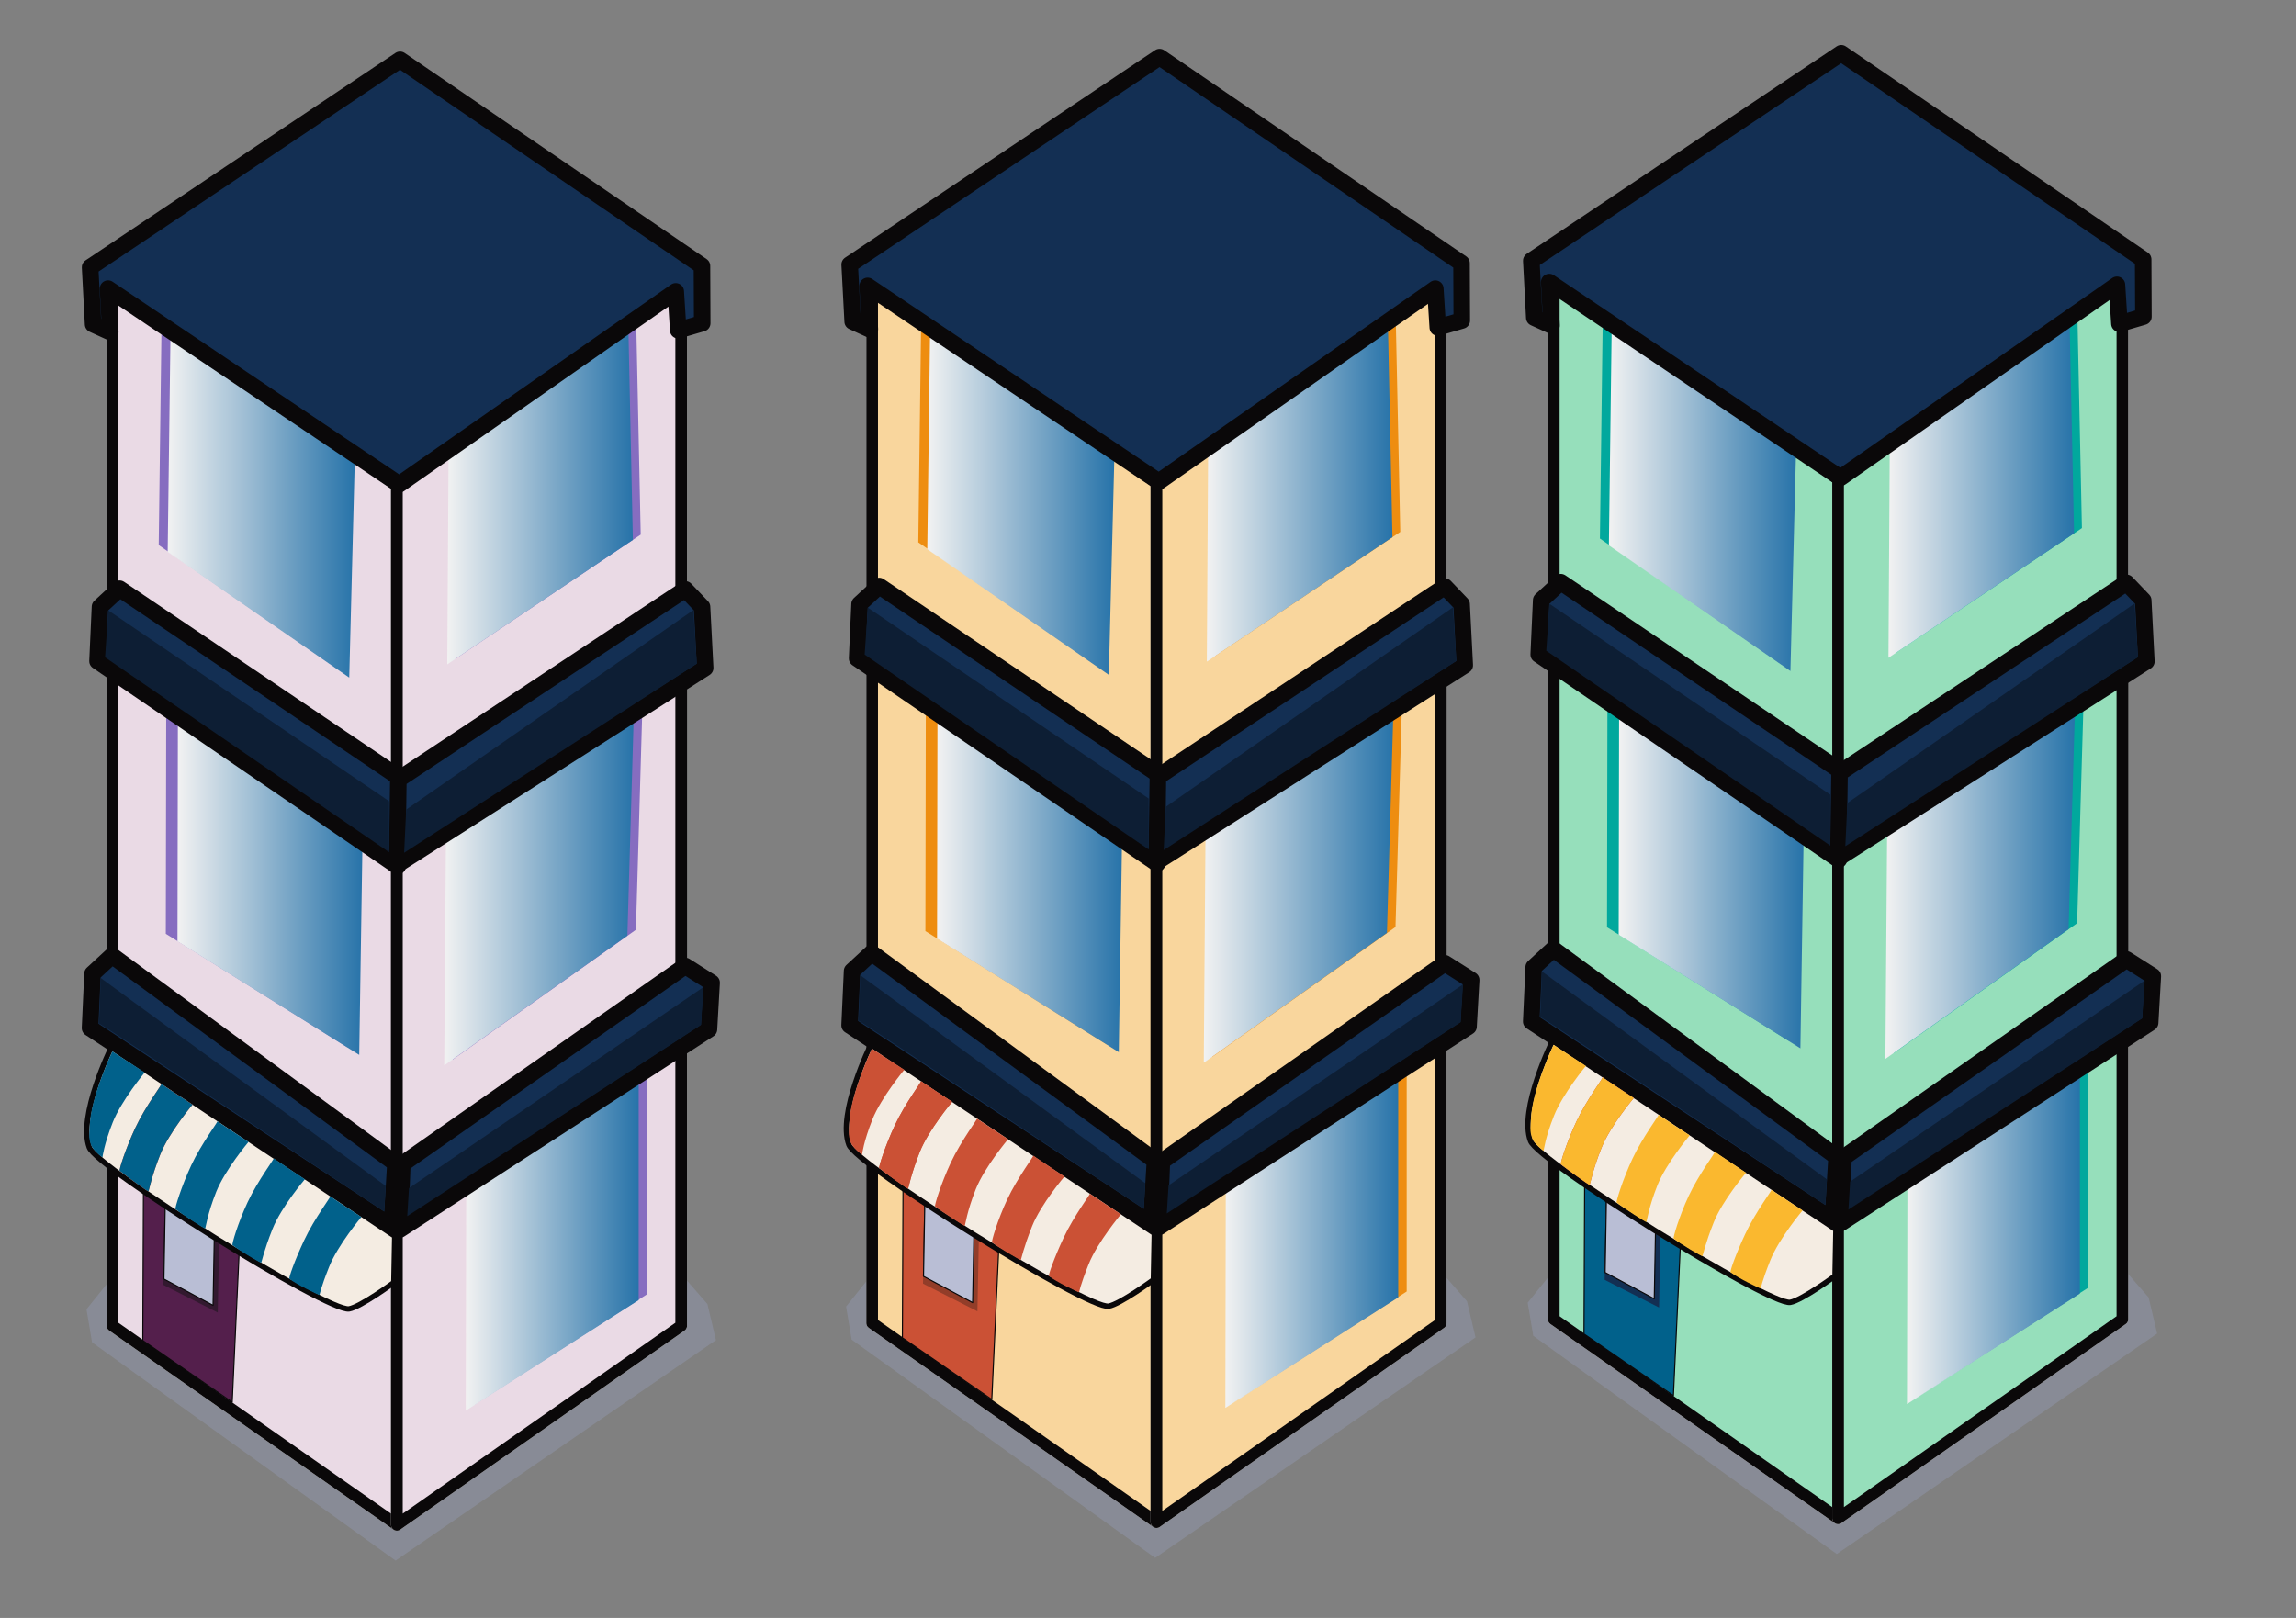 <?xml version="1.0" encoding="UTF-8" standalone="no"?>
<!DOCTYPE svg PUBLIC "-//W3C//DTD SVG 1.1//EN" "http://www.w3.org/Graphics/SVG/1.1/DTD/svg11.dtd">
<!-- Created with Vectornator (http://vectornator.io/) -->
<svg height="100%" stroke-miterlimit="10" style="fill-rule:nonzero;clip-rule:evenodd;stroke-linecap:round;stroke-linejoin:round;" version="1.1" viewBox="0 0 595.35 419.58" width="100%" xml:space="preserve" xmlns="http://www.w3.org/2000/svg" xmlns:vectornator="http://vectornator.io" xmlns:xlink="http://www.w3.org/1999/xlink">
<rect x="0" y="0" width="595.35" height="419.58" fill="#808080" stroke="none"/>
<defs>
<linearGradient gradientTransform="matrix(1 0 0 1 -1437.09 -86.354)" gradientUnits="userSpaceOnUse" id="LinearGradient" x1="1483.12" x2="1531.17" y1="313.227" y2="313.227">
<stop offset="0" stop-color="#f2f2f2"/>
<stop offset="1" stop-color="#2773a9"/>
</linearGradient>
<linearGradient gradientTransform="matrix(1 0 0 1 -1614.45 -208.078)" gradientUnits="userSpaceOnUse" id="LinearGradient_2" x1="1729.64" x2="1778.89" y1="437.256" y2="437.256">
<stop offset="0" stop-color="#f2f2f2"/>
<stop offset="1" stop-color="#2773a9"/>
</linearGradient>
<linearGradient gradientTransform="matrix(1 0 0 1 -1437.09 -86.354)" gradientUnits="userSpaceOnUse" id="LinearGradient_3" x1="1557.87" x2="1602.7" y1="406.563" y2="406.563">
<stop offset="0" stop-color="#f2f2f2"/>
<stop offset="1" stop-color="#2773a9"/>
</linearGradient>
<linearGradient gradientTransform="matrix(1 0 0 1 -1437.09 -86.354)" gradientUnits="userSpaceOnUse" id="LinearGradient_4" x1="1553.07" x2="1601.2" y1="210.227" y2="210.227">
<stop offset="0" stop-color="#f2f2f2"/>
<stop offset="1" stop-color="#2773a9"/>
</linearGradient>
<linearGradient gradientTransform="matrix(1 0 0 1 -1437.09 -86.354)" gradientUnits="userSpaceOnUse" id="LinearGradient_5" x1="1480.58" x2="1529.23" y1="215.812" y2="215.812">
<stop offset="0" stop-color="#f2f2f2"/>
<stop offset="1" stop-color="#2773a9"/>
</linearGradient>
<linearGradient gradientTransform="matrix(1 0 0 1 -1240.14 -87.06)" gradientUnits="userSpaceOnUse" id="LinearGradient_6" x1="1483.12" x2="1531.17" y1="313.227" y2="313.227">
<stop offset="0" stop-color="#f2f2f2"/>
<stop offset="1" stop-color="#2773a9"/>
</linearGradient>
<linearGradient gradientTransform="matrix(1 0 0 1 -1063.39 -88.053)" gradientUnits="userSpaceOnUse" id="LinearGradient_7" x1="1483.12" x2="1531.17" y1="313.227" y2="313.227">
<stop offset="0" stop-color="#f2f2f2"/>
<stop offset="1" stop-color="#2773a9"/>
</linearGradient>
<linearGradient gradientTransform="matrix(1 0 0 1 -1240.14 -87.06)" gradientUnits="userSpaceOnUse" id="LinearGradient_8" x1="1552.28" x2="1601.53" y1="315.532" y2="315.532">
<stop offset="0" stop-color="#f2f2f2"/>
<stop offset="1" stop-color="#2773a9"/>
</linearGradient>
<linearGradient gradientTransform="matrix(1 0 0 1 -1063.39 -88.053)" gradientUnits="userSpaceOnUse" id="LinearGradient_9" x1="1552.28" x2="1601.53" y1="315.532" y2="315.532">
<stop offset="0" stop-color="#f2f2f2"/>
<stop offset="1" stop-color="#2773a9"/>
</linearGradient>
<linearGradient gradientTransform="matrix(1 0 0 1 -1240.14 -87.06)" gradientUnits="userSpaceOnUse" id="LinearGradient_10" x1="1557.87" x2="1602.7" y1="406.563" y2="406.563">
<stop offset="0" stop-color="#f2f2f2"/>
<stop offset="1" stop-color="#2773a9"/>
</linearGradient>
<linearGradient gradientTransform="matrix(1 0 0 1 -1063.39 -88.053)" gradientUnits="userSpaceOnUse" id="LinearGradient_11" x1="1557.87" x2="1602.7" y1="406.563" y2="406.563">
<stop offset="0" stop-color="#f2f2f2"/>
<stop offset="1" stop-color="#2773a9"/>
</linearGradient>
<linearGradient gradientTransform="matrix(1 0 0 1 -1240.14 -87.06)" gradientUnits="userSpaceOnUse" id="LinearGradient_12" x1="1553.07" x2="1601.2" y1="210.227" y2="210.227">
<stop offset="0" stop-color="#f2f2f2"/>
<stop offset="1" stop-color="#2773a9"/>
</linearGradient>
<linearGradient gradientTransform="matrix(1 0 0 1 -1063.39 -88.053)" gradientUnits="userSpaceOnUse" id="LinearGradient_13" x1="1553.07" x2="1601.2" y1="210.227" y2="210.227">
<stop offset="0" stop-color="#f2f2f2"/>
<stop offset="1" stop-color="#2773a9"/>
</linearGradient>
<linearGradient gradientTransform="matrix(1 0 0 1 -1240.14 -87.06)" gradientUnits="userSpaceOnUse" id="LinearGradient_14" x1="1480.58" x2="1529.23" y1="215.812" y2="215.812">
<stop offset="0" stop-color="#f2f2f2"/>
<stop offset="1" stop-color="#2773a9"/>
</linearGradient>
<linearGradient gradientTransform="matrix(1 0 0 1 -1063.39 -88.053)" gradientUnits="userSpaceOnUse" id="LinearGradient_15" x1="1480.58" x2="1529.23" y1="215.812" y2="215.812">
<stop offset="0" stop-color="#f2f2f2"/>
<stop offset="1" stop-color="#2773a9"/>
</linearGradient>
</defs>
<g id="Layer-1" vectornator:layerName="Layer 1">
<path d="M28.481 332.011L22.43 339.535L23.873 348.118L102.573 404.719L185.643 347.539L183.436 338.174L177.221 331.046L175.278 338.82L177.52 344.052L100.663 392.479L29.255 339.203L28.481 332.011Z" fill="#888b96" fill-rule="nonzero" opacity="1" stroke="none"/>
<path d="M29.189 343.828L29.189 263.528L102.913 315.15L102.913 395.45L29.189 343.828Z" fill="#cb5135" fill-rule="nonzero" opacity="1" stroke="#ffffff" stroke-linecap="round" stroke-linejoin="round" stroke-width="3.03"/>
<path d="M29.189 343.828L29.189 263.528L102.913 315.15L102.913 395.45L29.189 343.828Z" fill="#eadae5" fill-rule="nonzero" opacity="1" stroke="#0a0809" stroke-linecap="round" stroke-linejoin="round" stroke-width="3.03"/>
<path d="M29.189 252.056L29.189 171.756L102.913 223.377L102.913 303.678L29.189 252.056Z" fill="#cb5135" fill-rule="nonzero" opacity="1" stroke="#ffffff" stroke-linecap="round" stroke-linejoin="round" stroke-width="3.03"/>
<path d="M29.189 252.056L29.189 171.756L102.913 223.377L102.913 303.678L29.189 252.056Z" fill="#eadae5" fill-rule="nonzero" opacity="1" stroke="#0a0809" stroke-linecap="round" stroke-linejoin="round" stroke-width="3.03"/>
<path d="M29.189 154.548L29.189 74.248L102.913 125.869L102.913 206.17L29.189 154.548Z" fill="#cb5135" fill-rule="nonzero" opacity="1" stroke="#ffffff" stroke-linecap="round" stroke-linejoin="round" stroke-width="3.03"/>
<path d="M29.189 154.548L29.189 74.248L102.913 125.869L102.913 206.17L29.189 154.548Z" fill="#eadae5" fill-rule="nonzero" opacity="1" stroke="#0a0809" stroke-linecap="round" stroke-linejoin="round" stroke-width="3.03"/>
<path d="M102.913 315.15L176.636 263.528L176.636 343.828L102.913 395.45L102.913 315.15Z" fill="#cb5135" fill-rule="nonzero" opacity="1" stroke="#ffffff" stroke-linecap="round" stroke-linejoin="round" stroke-width="3.03"/>
<path d="M102.913 315.15L176.636 263.528L176.636 343.828L102.913 395.45L102.913 315.15Z" fill="#eadae5" fill-rule="nonzero" opacity="1" stroke="#0a0809" stroke-linecap="round" stroke-linejoin="round" stroke-width="3.03"/>
<path d="M102.913 223.377L176.636 171.756L176.636 252.056L102.913 303.678L102.913 223.377Z" fill="#eadae5" fill-rule="nonzero" opacity="1" stroke="#0a0809" stroke-linecap="round" stroke-linejoin="round" stroke-width="3.03"/>
<path d="M102.913 125.869L176.636 74.248L176.636 154.548L102.913 206.17L102.913 125.869Z" fill="#cb5135" fill-rule="nonzero" opacity="1" stroke="#ffffff" stroke-linecap="round" stroke-linejoin="round" stroke-width="3.03"/>
<path d="M102.913 125.869L176.636 74.248L176.636 154.548L102.913 206.17L102.913 125.869Z" fill="#eadae5" fill-rule="nonzero" opacity="1" stroke="#0a0809" stroke-linecap="round" stroke-linejoin="round" stroke-width="3.03"/>
<path d="M23.347 266.61L23.988 252.516L29.061 247.835L102.528 301.71L101.549 318.036L23.347 266.61Z" fill="#a3a4a8" fill-rule="nonzero" opacity="1" stroke="#ffffff" stroke-linecap="round" stroke-linejoin="round" stroke-width="3.03"/>
<path d="M23.347 266.61L23.988 252.516L29.061 247.835L102.528 301.71L101.549 318.036L23.347 266.61Z" fill="#a3a4a8" fill-rule="nonzero" opacity="1" stroke="#ffffff" stroke-linecap="round" stroke-linejoin="round" stroke-width="3.03"/>
<path d="M23.347 266.61L23.988 252.516L29.061 247.835L102.528 301.71L101.549 318.036L23.347 266.61Z" fill="#a3a4a8" fill-rule="nonzero" opacity="1" stroke="#ffffff" stroke-linecap="round" stroke-linejoin="round" stroke-width="3.03"/>
<path d="M23.347 266.61L23.988 252.516L29.061 247.835L102.528 301.71L101.549 318.036L23.347 266.61Z" fill="#a3a4a8" fill-rule="nonzero" opacity="1" stroke="#ffffff" stroke-linecap="round" stroke-linejoin="round" stroke-width="3.03"/>
<path d="M25.29 171.452L25.93 157.358L31.004 152.677L104.471 206.553L103.491 222.879L25.29 171.452Z" fill="#a3a4a8" fill-rule="nonzero" opacity="1" stroke="#ffffff" stroke-linecap="round" stroke-linejoin="round" stroke-width="3.03"/>
<path d="M25.29 171.452L25.93 157.358L31.004 152.677L104.471 206.553L103.491 222.879L25.29 171.452Z" fill="#a3a4a8" fill-rule="nonzero" opacity="1" stroke="#ffffff" stroke-linecap="round" stroke-linejoin="round" stroke-width="3.03"/>
<path d="M23.347 266.61L23.988 252.516L29.061 247.835L102.528 301.71L101.549 318.036L23.347 266.61Z" fill="#a3a4a8" fill-rule="nonzero" opacity="1" stroke="#ffffff" stroke-linecap="round" stroke-linejoin="round" stroke-width="3.03"/>
<path d="M43.114 178.237L42.998 242.172L90.118 271.622L91.055 210.451L43.114 178.237Z" fill="#866dc0" fill-rule="nonzero" opacity="1" stroke="none"/>
<path d="M46.139 180.181L46.023 244.115L93.143 273.565L94.08 212.394L46.139 180.181Z" fill="url(#LinearGradient)" fill-rule="nonzero" opacity="1" stroke="none"/>
<path d="M23.347 266.61L23.988 252.516L29.061 247.835L102.528 301.71L101.549 318.036L23.347 266.61Z" fill="#132f53" fill-rule="nonzero" opacity="1" stroke="#0a0809" stroke-linecap="round" stroke-linejoin="round" stroke-width="4.291"/>
<path d="M25.29 171.452L25.93 157.358L31.004 152.677L103.857 201.863L103.102 224.652L25.29 171.452Z" fill="#132f53" fill-rule="nonzero" opacity="1" stroke="#0a0809" stroke-linecap="round" stroke-linejoin="round" stroke-width="4.291"/>
<path d="M117.878 211.588L117.401 274.778L164.895 241.118L166.655 180.527L117.878 211.588Z" fill="#866dc0" fill-rule="nonzero" opacity="1" stroke="none"/>
<path d="M115.662 213.113L115.185 276.304L162.679 242.643L164.439 182.053L115.662 213.113Z" fill="url(#LinearGradient_2)" fill-rule="nonzero" opacity="1" stroke="none"/>
<path d="M123.1 299.575L122.973 364.303L167.799 335.633L167.799 273.059L123.1 299.575Z" fill="#866dc0" fill-rule="nonzero" opacity="1" stroke="none"/>
<path d="M120.908 301.103L120.781 365.831L165.607 337.161L165.607 274.587L120.908 301.103Z" fill="url(#LinearGradient_3)" fill-rule="nonzero" opacity="1" stroke="none"/>
<path d="M118.404 106.953L118.013 170.924L166.137 138.645L164.768 74.088L118.404 106.953Z" fill="#866dc0" fill-rule="nonzero" opacity="1" stroke="none"/>
<path d="M104.324 301.874L177.691 250.512L184.523 254.852L183.832 266.936L103.671 318.853L104.324 301.874Z" fill="#132f53" fill-rule="nonzero" opacity="1" stroke="#0a0809" stroke-linecap="round" stroke-linejoin="round" stroke-width="4.291"/>
<path d="M116.37 108.321L115.978 172.292L164.103 140.013L162.733 75.456L116.37 108.321Z" fill="url(#LinearGradient_4)" fill-rule="nonzero" opacity="1" stroke="none"/>
<path d="M41.928 81.417L41.157 141.357L88.232 173.941L89.817 111.808L41.928 81.417Z" fill="#866dc0" fill-rule="nonzero" opacity="1" stroke="none"/>
<path d="M103.292 202.145L177.692 152.844L182.036 157.389L182.852 173.225L102.989 224.218L103.292 202.145Z" fill="#132f53" fill-rule="nonzero" opacity="1" stroke="#0a0809" stroke-linecap="round" stroke-linejoin="round" stroke-width="4.291"/>
<path d="M44.253 83.196L43.482 143.136L90.557 175.72L92.141 113.587L44.253 83.196Z" fill="url(#LinearGradient_5)" fill-rule="nonzero" opacity="1" stroke="none"/>
<path d="M24.142 84.092L23.364 69.312L103.725 15.508L182.018 68.963L182.083 83.827L175.864 85.646L175.219 75.558L103.519 125.614L28.019 74.848L28.595 86.125L24.142 84.092Z" fill="#132f53" fill-rule="nonzero" opacity="1" stroke="#0a0809" stroke-linecap="round" stroke-linejoin="round" stroke-width="4.291"/>
<path d="M37.032 347.64L37.273 291.88L62.758 308.491L60.213 363.635L37.032 347.64Z" fill="#541f4c" fill-rule="nonzero" opacity="1" stroke="#0a0809" stroke-linecap="round" stroke-linejoin="round" stroke-width="0.29"/>
<path d="M42.962 305.76L42.507 331.7L55.249 338.526L55.704 313.497L42.962 305.76Z" fill="#b9bed5" fill-rule="nonzero" opacity="1" stroke="#0a0809" stroke-linecap="round" stroke-linejoin="round" stroke-width="0.29"/>
<path d="M42.855 305.956L42.351 333.215L56.463 340.388L56.967 314.086L42.855 305.956Z" fill="#32192f" fill-rule="nonzero" opacity="1" stroke="none"/>
<path d="M42.962 305.76L42.507 331.7L55.249 338.526L55.704 313.497L42.962 305.76Z" fill="#b9bed5" fill-rule="nonzero" opacity="1" stroke="#0a0809" stroke-linecap="round" stroke-linejoin="round" stroke-width="0.29"/>
<path d="M28.854 271.629C28.854 271.629 20.108 289.414 23.166 297.569C25.214 303.03 85.057 340.346 90.518 339.436C93.47 338.944 102.123 332.61 102.123 332.61L102.35 320.55L28.854 271.629Z" fill="#f4ece2" fill-rule="nonzero" opacity="1" stroke="#0a0809" stroke-linecap="round" stroke-linejoin="round" stroke-width="1.402"/>
<path d="M29.137 272.658C29.137 272.658 23.458 284.545 23.268 292.012C23.219 293.952 22.865 294.913 23.62 296.97C24.107 298.295 26.429 300.166 26.568 300.132C26.568 300.132 26.965 296.781 29.24 291.06C31.515 285.34 37.52 278.131 37.52 278.131L29.137 272.658Z" fill="#01618b" fill-rule="nonzero" opacity="1" stroke="none"/>
<path d="M41.846 281.088C42.39 280.738 37.743 286.819 35.08 292.516C32.569 297.886 30.807 303.447 31.033 303.63C32.779 305.037 38.397 309.132 38.507 308.971C38.616 308.81 39.275 305.14 41.55 299.419C43.825 293.699 49.931 286.455 49.931 286.455C49.931 286.455 41.795 281.121 41.846 281.088Z" fill="#cb5135" fill-rule="nonzero" opacity="1" stroke="none"/>
<path d="M41.846 281.088C42.39 280.738 37.743 286.819 35.08 292.516C32.569 297.886 30.807 303.447 31.033 303.63C32.779 305.037 38.397 309.132 38.507 308.971C38.616 308.81 39.275 305.14 41.55 299.419C43.825 293.699 49.931 286.455 49.931 286.455C49.931 286.455 41.795 281.121 41.846 281.088Z" fill="#01618b" fill-rule="nonzero" opacity="1" stroke="none"/>
<path d="M56.358 290.768C56.902 290.417 52.255 296.499 49.591 302.196C47.081 307.566 45.279 313.386 45.505 313.568C47.251 314.975 53.103 318.758 53.213 318.598C53.322 318.437 53.786 314.82 56.061 309.099C58.337 303.379 64.443 296.134 64.443 296.134C64.443 296.134 56.306 290.801 56.358 290.768Z" fill="#01618b" fill-rule="nonzero" opacity="1" stroke="none"/>
<path d="M70.962 300.374C71.506 300.024 66.859 306.105 64.195 311.803C61.685 317.172 60.059 322.727 60.285 322.909C62.031 324.317 67.637 327.614 67.746 327.453C67.856 327.293 68.39 324.426 70.665 318.706C72.941 312.985 79.052 305.823 79.052 305.823C79.052 305.823 70.911 300.407 70.962 300.374Z" fill="#01618b" fill-rule="nonzero" opacity="1" stroke="none"/>
<path d="M85.621 310.239C86.164 309.888 81.517 315.97 78.854 321.667C76.344 327.037 74.812 331.452 75.038 331.635C76.784 333.042 82.735 335.963 82.844 335.802C82.954 335.641 83.049 334.291 85.324 328.57C87.599 322.85 93.705 315.605 93.705 315.605C93.705 315.605 85.569 310.272 85.621 310.239Z" fill="#01618b" fill-rule="nonzero" opacity="1" stroke="none"/>
<path d="M182.411 255.982L106.048 308.122L105.599 315.386L181.769 265.811L182.411 255.982Z" fill="#0d1e34" fill-rule="nonzero" opacity="1" stroke="none"/>
<path d="M26.036 253.566L100.001 307.546L99.625 314.19C99.625 314.19 25.398 264.87 25.578 265.374C25.758 265.878 26.142 254.155 26.036 253.566Z" fill="#0d1e34" fill-rule="nonzero" opacity="1" stroke="none"/>
<path d="M179.794 158.204L105.323 209.952L104.793 221.154L180.673 172.124L179.794 158.204Z" fill="#0d1e34" fill-rule="nonzero" opacity="1" stroke="none"/>
<path d="M28.088 158.299L100.899 207.784L100.912 221.018L27.249 170.461L28.088 158.299Z" fill="#0d1e34" fill-rule="nonzero" opacity="1" stroke="none"/>
<path d="M225.436 331.305L219.385 338.829L220.828 347.413L299.528 404.014L382.598 346.833L380.391 337.468L374.176 330.34L372.232 338.114L374.475 343.346L297.618 391.773L226.21 338.497L225.436 331.305Z" fill="#888b96" fill-rule="nonzero" opacity="1" stroke="none"/>
<path d="M402.182 330.312L396.131 337.836L397.574 346.42L476.274 403.021L559.344 345.84L557.137 336.475L550.921 329.348L548.978 337.121L551.22 342.353L474.363 390.78L402.955 337.504L402.182 330.312Z" fill="#888b96" fill-rule="nonzero" opacity="1" stroke="none"/>
<path d="M226.144 343.123L226.144 262.822L299.867 314.444L299.867 394.745L226.144 343.123Z" fill="#cb5135" fill-rule="nonzero" opacity="1" stroke="#ffffff" stroke-linecap="round" stroke-linejoin="round" stroke-width="3.03"/>
<path d="M402.889 342.13L402.889 261.829L476.613 313.451L476.613 393.752L402.889 342.13Z" fill="#cb5135" fill-rule="nonzero" opacity="1" stroke="#ffffff" stroke-linecap="round" stroke-linejoin="round" stroke-width="3.03"/>
<path d="M226.144 343.123L226.144 262.822L299.867 314.444L299.867 394.745L226.144 343.123Z" fill="#f9d69d" fill-rule="nonzero" opacity="1" stroke="#0a0809" stroke-linecap="round" stroke-linejoin="round" stroke-width="3.03"/>
<path d="M402.889 342.13L402.889 261.829L476.613 313.451L476.613 393.752L402.889 342.13Z" fill="#96dfbb" fill-rule="nonzero" opacity="1" stroke="#0a0809" stroke-linecap="round" stroke-linejoin="round" stroke-width="3.03"/>
<path d="M226.144 251.35L226.144 171.05L299.867 222.672L299.867 302.972L226.144 251.35Z" fill="#cb5135" fill-rule="nonzero" opacity="1" stroke="#ffffff" stroke-linecap="round" stroke-linejoin="round" stroke-width="3.03"/>
<path d="M402.889 250.358L402.889 170.057L476.613 221.679L476.613 301.979L402.889 250.358Z" fill="#cb5135" fill-rule="nonzero" opacity="1" stroke="#ffffff" stroke-linecap="round" stroke-linejoin="round" stroke-width="3.03"/>
<path d="M226.144 251.35L226.144 171.05L299.867 222.672L299.867 302.972L226.144 251.35Z" fill="#f9d69d" fill-rule="nonzero" opacity="1" stroke="#0a0809" stroke-linecap="round" stroke-linejoin="round" stroke-width="3.03"/>
<path d="M402.889 250.358L402.889 170.057L476.613 221.679L476.613 301.979L402.889 250.358Z" fill="#96dfbb" fill-rule="nonzero" opacity="1" stroke="#0a0809" stroke-linecap="round" stroke-linejoin="round" stroke-width="3.03"/>
<path d="M226.144 153.842L226.144 73.542L299.867 125.164L299.867 205.464L226.144 153.842Z" fill="#cb5135" fill-rule="nonzero" opacity="1" stroke="#ffffff" stroke-linecap="round" stroke-linejoin="round" stroke-width="3.03"/>
<path d="M402.889 152.85L402.889 72.549L476.613 124.171L476.613 204.471L402.889 152.85Z" fill="#cb5135" fill-rule="nonzero" opacity="1" stroke="#ffffff" stroke-linecap="round" stroke-linejoin="round" stroke-width="3.03"/>
<path d="M226.144 153.842L226.144 73.542L299.867 125.164L299.867 205.464L226.144 153.842Z" fill="#f9d69d" fill-rule="nonzero" opacity="1" stroke="#0a0809" stroke-linecap="round" stroke-linejoin="round" stroke-width="3.03"/>
<path d="M402.889 152.85L402.889 72.549L476.613 124.171L476.613 204.471L402.889 152.85Z" fill="#96dfbb" fill-rule="nonzero" opacity="1" stroke="#0a0809" stroke-linecap="round" stroke-linejoin="round" stroke-width="3.03"/>
<path d="M299.867 314.444L373.591 262.822L373.591 343.123L299.867 394.745L299.867 314.444Z" fill="#cb5135" fill-rule="nonzero" opacity="1" stroke="#ffffff" stroke-linecap="round" stroke-linejoin="round" stroke-width="3.03"/>
<path d="M476.613 313.451L550.337 261.829L550.337 342.13L476.613 393.752L476.613 313.451Z" fill="#cb5135" fill-rule="nonzero" opacity="1" stroke="#ffffff" stroke-linecap="round" stroke-linejoin="round" stroke-width="3.03"/>
<path d="M299.867 314.444L373.591 262.822L373.591 343.123L299.867 394.745L299.867 314.444Z" fill="#f9d69d" fill-rule="nonzero" opacity="1" stroke="#0a0809" stroke-linecap="round" stroke-linejoin="round" stroke-width="3.03"/>
<path d="M476.613 313.451L550.337 261.829L550.337 342.13L476.613 393.752L476.613 313.451Z" fill="#96dfbb" fill-rule="nonzero" opacity="1" stroke="#0a0809" stroke-linecap="round" stroke-linejoin="round" stroke-width="3.03"/>
<path d="M299.867 222.672L373.591 171.05L373.591 251.35L299.867 302.972L299.867 222.672Z" fill="#f9d69d" fill-rule="nonzero" opacity="1" stroke="#0a0809" stroke-linecap="round" stroke-linejoin="round" stroke-width="3.03"/>
<path d="M476.613 221.679L550.337 170.057L550.337 250.358L476.613 301.979L476.613 221.679Z" fill="#96dfbb" fill-rule="nonzero" opacity="1" stroke="#0a0809" stroke-linecap="round" stroke-linejoin="round" stroke-width="3.03"/>
<path d="M299.867 125.164L373.591 73.542L373.591 153.842L299.867 205.464L299.867 125.164Z" fill="#cb5135" fill-rule="nonzero" opacity="1" stroke="#ffffff" stroke-linecap="round" stroke-linejoin="round" stroke-width="3.03"/>
<path d="M476.613 124.171L550.337 72.549L550.337 152.85L476.613 204.471L476.613 124.171Z" fill="#cb5135" fill-rule="nonzero" opacity="1" stroke="#ffffff" stroke-linecap="round" stroke-linejoin="round" stroke-width="3.03"/>
<path d="M299.867 125.164L373.591 73.542L373.591 153.842L299.867 205.464L299.867 125.164Z" fill="#f9d69d" fill-rule="nonzero" opacity="1" stroke="#0a0809" stroke-linecap="round" stroke-linejoin="round" stroke-width="3.03"/>
<path d="M476.613 124.171L550.337 72.549L550.337 152.85L476.613 204.471L476.613 124.171Z" fill="#96dfbb" fill-rule="nonzero" opacity="1" stroke="#0a0809" stroke-linecap="round" stroke-linejoin="round" stroke-width="3.03"/>
<path d="M220.302 265.904L220.943 251.81L226.016 247.129L299.483 301.005L298.503 317.331L220.302 265.904Z" fill="#a3a4a8" fill-rule="nonzero" opacity="1" stroke="#ffffff" stroke-linecap="round" stroke-linejoin="round" stroke-width="3.03"/>
<path d="M397.048 264.911L397.689 250.817L402.762 246.136L476.229 300.012L475.249 316.338L397.048 264.911Z" fill="#a3a4a8" fill-rule="nonzero" opacity="1" stroke="#ffffff" stroke-linecap="round" stroke-linejoin="round" stroke-width="3.03"/>
<path d="M220.302 265.904L220.943 251.81L226.016 247.129L299.483 301.005L298.503 317.331L220.302 265.904Z" fill="#a3a4a8" fill-rule="nonzero" opacity="1" stroke="#ffffff" stroke-linecap="round" stroke-linejoin="round" stroke-width="3.03"/>
<path d="M397.048 264.911L397.689 250.817L402.762 246.136L476.229 300.012L475.249 316.338L397.048 264.911Z" fill="#a3a4a8" fill-rule="nonzero" opacity="1" stroke="#ffffff" stroke-linecap="round" stroke-linejoin="round" stroke-width="3.03"/>
<path d="M220.302 265.904L220.943 251.81L226.016 247.129L299.483 301.005L298.503 317.331L220.302 265.904Z" fill="#a3a4a8" fill-rule="nonzero" opacity="1" stroke="#ffffff" stroke-linecap="round" stroke-linejoin="round" stroke-width="3.03"/>
<path d="M397.048 264.911L397.689 250.817L402.762 246.136L476.229 300.012L475.249 316.338L397.048 264.911Z" fill="#a3a4a8" fill-rule="nonzero" opacity="1" stroke="#ffffff" stroke-linecap="round" stroke-linejoin="round" stroke-width="3.03"/>
<path d="M220.302 265.904L220.943 251.81L226.016 247.129L299.483 301.005L298.503 317.331L220.302 265.904Z" fill="#a3a4a8" fill-rule="nonzero" opacity="1" stroke="#ffffff" stroke-linecap="round" stroke-linejoin="round" stroke-width="3.03"/>
<path d="M397.048 264.911L397.689 250.817L402.762 246.136L476.229 300.012L475.249 316.338L397.048 264.911Z" fill="#a3a4a8" fill-rule="nonzero" opacity="1" stroke="#ffffff" stroke-linecap="round" stroke-linejoin="round" stroke-width="3.03"/>
<path d="M222.244 170.746L222.885 156.653L227.958 151.971L301.425 205.847L300.446 222.173L222.244 170.746Z" fill="#a3a4a8" fill-rule="nonzero" opacity="1" stroke="#ffffff" stroke-linecap="round" stroke-linejoin="round" stroke-width="3.03"/>
<path d="M398.99 169.753L399.631 155.66L404.704 150.979L478.171 204.854L477.191 221.18L398.99 169.753Z" fill="#a3a4a8" fill-rule="nonzero" opacity="1" stroke="#ffffff" stroke-linecap="round" stroke-linejoin="round" stroke-width="3.03"/>
<path d="M222.244 170.746L222.885 156.653L227.958 151.971L301.425 205.847L300.446 222.173L222.244 170.746Z" fill="#a3a4a8" fill-rule="nonzero" opacity="1" stroke="#ffffff" stroke-linecap="round" stroke-linejoin="round" stroke-width="3.03"/>
<path d="M398.99 169.753L399.631 155.66L404.704 150.979L478.171 204.854L477.191 221.18L398.99 169.753Z" fill="#a3a4a8" fill-rule="nonzero" opacity="1" stroke="#ffffff" stroke-linecap="round" stroke-linejoin="round" stroke-width="3.03"/>
<path d="M220.302 265.904L220.943 251.81L226.016 247.129L299.483 301.005L298.503 317.331L220.302 265.904Z" fill="#a3a4a8" fill-rule="nonzero" opacity="1" stroke="#ffffff" stroke-linecap="round" stroke-linejoin="round" stroke-width="3.03"/>
<path d="M397.048 264.911L397.689 250.817L402.762 246.136L476.229 300.012L475.249 316.338L397.048 264.911Z" fill="#a3a4a8" fill-rule="nonzero" opacity="1" stroke="#ffffff" stroke-linecap="round" stroke-linejoin="round" stroke-width="3.03"/>
<path d="M240.069 177.532L239.953 241.466L287.073 270.916L288.01 209.745L240.069 177.532Z" fill="#ee8d10" fill-rule="nonzero" opacity="1" stroke="none"/>
<path d="M416.814 176.539L416.699 240.473L463.818 269.923L464.755 208.752L416.814 176.539Z" fill="#01a89d" fill-rule="nonzero" opacity="1" stroke="none"/>
<path d="M243.094 179.475L242.978 243.41L290.098 272.859L291.035 211.688L243.094 179.475Z" fill="url(#LinearGradient_6)" fill-rule="nonzero" opacity="1" stroke="none"/>
<path d="M419.84 178.482L419.724 242.417L466.844 271.866L467.781 210.695L419.84 178.482Z" fill="url(#LinearGradient_7)" fill-rule="nonzero" opacity="1" stroke="none"/>
<path d="M220.302 265.904L220.943 251.81L226.016 247.129L299.483 301.005L298.503 317.331L220.302 265.904Z" fill="#132f53" fill-rule="nonzero" opacity="1" stroke="#0a0809" stroke-linecap="round" stroke-linejoin="round" stroke-width="4.291"/>
<path d="M397.048 264.911L397.689 250.817L402.762 246.136L476.229 300.012L475.249 316.338L397.048 264.911Z" fill="#132f53" fill-rule="nonzero" opacity="1" stroke="#0a0809" stroke-linecap="round" stroke-linejoin="round" stroke-width="4.291"/>
<path d="M222.244 170.746L222.885 156.653L227.958 151.971L300.812 201.157L300.056 223.947L222.244 170.746Z" fill="#132f53" fill-rule="nonzero" opacity="1" stroke="#0a0809" stroke-linecap="round" stroke-linejoin="round" stroke-width="4.291"/>
<path d="M398.99 169.753L399.631 155.66L404.704 150.979L477.557 200.164L476.802 222.954L398.99 169.753Z" fill="#132f53" fill-rule="nonzero" opacity="1" stroke="#0a0809" stroke-linecap="round" stroke-linejoin="round" stroke-width="4.291"/>
<path d="M314.833 210.882L314.356 274.073L361.85 240.412L363.61 179.821L314.833 210.882Z" fill="#ee8d10" fill-rule="nonzero" opacity="1" stroke="none"/>
<path d="M491.579 209.889L491.102 273.08L538.596 239.419L540.356 178.829L491.579 209.889Z" fill="#01a89d" fill-rule="nonzero" opacity="1" stroke="none"/>
<path d="M312.617 212.407L312.14 275.598L359.634 241.937L361.394 181.347L312.617 212.407Z" fill="url(#LinearGradient_8)" fill-rule="nonzero" opacity="1" stroke="none"/>
<path d="M489.363 211.414L488.886 274.605L536.379 240.944L538.139 180.354L489.363 211.414Z" fill="url(#LinearGradient_9)" fill-rule="nonzero" opacity="1" stroke="none"/>
<path d="M320.055 298.87L319.928 363.597L364.754 334.927L364.754 272.353L320.055 298.87Z" fill="#ee8d10" fill-rule="nonzero" opacity="1" stroke="none"/>
<path d="M496.801 297.877L496.674 362.605L541.499 333.934L541.499 271.36L496.801 297.877Z" fill="#01a89d" fill-rule="nonzero" opacity="1" stroke="none"/>
<path d="M317.863 300.397L317.736 365.125L362.562 336.455L362.562 273.881L317.863 300.397Z" fill="url(#LinearGradient_10)" fill-rule="nonzero" opacity="1" stroke="none"/>
<path d="M494.609 299.404L494.482 364.132L539.307 335.462L539.307 272.888L494.609 299.404Z" fill="url(#LinearGradient_11)" fill-rule="nonzero" opacity="1" stroke="none"/>
<path d="M315.359 106.248L314.968 170.218L363.092 137.939L361.723 73.382L315.359 106.248Z" fill="#ee8d10" fill-rule="nonzero" opacity="1" stroke="none"/>
<path d="M492.105 105.255L491.713 169.225L539.838 136.946L538.468 72.389L492.105 105.255Z" fill="#01a89d" fill-rule="nonzero" opacity="1" stroke="none"/>
<path d="M301.279 301.168L374.646 249.807L381.478 254.147L380.786 266.23L300.626 318.147L301.279 301.168Z" fill="#132f53" fill-rule="nonzero" opacity="1" stroke="#0a0809" stroke-linecap="round" stroke-linejoin="round" stroke-width="4.291"/>
<path d="M478.025 300.175L551.392 248.814L558.224 253.154L557.532 265.237L477.372 317.154L478.025 300.175Z" fill="#132f53" fill-rule="nonzero" opacity="1" stroke="#0a0809" stroke-linecap="round" stroke-linejoin="round" stroke-width="4.291"/>
<path d="M313.324 107.615L312.933 171.586L361.058 139.307L359.688 74.75L313.324 107.615Z" fill="url(#LinearGradient_12)" fill-rule="nonzero" opacity="1" stroke="none"/>
<path d="M490.07 106.622L489.679 170.593L537.803 138.314L536.434 73.757L490.07 106.622Z" fill="url(#LinearGradient_13)" fill-rule="nonzero" opacity="1" stroke="none"/>
<path d="M238.883 80.711L238.112 140.651L285.186 173.236L286.771 111.102L238.883 80.711Z" fill="#ee8d10" fill-rule="nonzero" opacity="1" stroke="none"/>
<path d="M415.628 79.718L414.858 139.658L461.932 172.243L463.517 110.109L415.628 79.718Z" fill="#01a89d" fill-rule="nonzero" opacity="1" stroke="none"/>
<path d="M300.247 201.44L374.646 152.138L378.991 156.683L379.807 172.519L299.944 223.512L300.247 201.44Z" fill="#132f53" fill-rule="nonzero" opacity="1" stroke="#0a0809" stroke-linecap="round" stroke-linejoin="round" stroke-width="4.291"/>
<path d="M476.993 200.447L551.392 151.145L555.736 155.69L556.553 171.526L476.69 222.519L476.993 200.447Z" fill="#132f53" fill-rule="nonzero" opacity="1" stroke="#0a0809" stroke-linecap="round" stroke-linejoin="round" stroke-width="4.291"/>
<path d="M241.207 82.49L240.437 142.43L287.511 175.015L289.096 112.881L241.207 82.49Z" fill="url(#LinearGradient_14)" fill-rule="nonzero" opacity="1" stroke="none"/>
<path d="M417.953 81.497L417.182 141.437L464.257 174.022L465.842 111.888L417.953 81.497Z" fill="url(#LinearGradient_15)" fill-rule="nonzero" opacity="1" stroke="none"/>
<path d="M221.097 83.386L220.318 68.606L300.68 14.803L378.973 68.257L379.038 83.121L372.819 84.94L372.174 74.853L300.473 124.908L224.974 74.142L225.549 85.419L221.097 83.386Z" fill="#132f53" fill-rule="nonzero" opacity="1" stroke="#0a0809" stroke-linecap="round" stroke-linejoin="round" stroke-width="4.291"/>
<path d="M397.843 82.394L397.064 67.613L477.426 13.81L555.719 67.264L555.784 82.128L549.565 83.947L548.919 73.86L477.219 123.915L401.719 73.149L402.295 84.426L397.843 82.394Z" fill="#132f53" fill-rule="nonzero" opacity="1" stroke="#0a0809" stroke-linecap="round" stroke-linejoin="round" stroke-width="4.291"/>
<path d="M233.986 346.934L234.228 291.174L259.713 307.785L257.168 362.929L233.986 346.934Z" fill="#cb5135" fill-rule="nonzero" opacity="1" stroke="#0a0809" stroke-linecap="round" stroke-linejoin="round" stroke-width="0.29"/>
<path d="M410.732 345.941L410.974 290.181L436.458 306.792L433.914 361.936L410.732 345.941Z" fill="#01618b" fill-rule="nonzero" opacity="1" stroke="#0a0809" stroke-linecap="round" stroke-linejoin="round" stroke-width="0.29"/>
<path d="M239.917 305.054L239.461 330.994L252.204 337.82L252.659 312.791L239.917 305.054Z" fill="#b9bed5" fill-rule="nonzero" opacity="1" stroke="#0a0809" stroke-linecap="round" stroke-linejoin="round" stroke-width="0.29"/>
<path d="M416.662 304.061L416.207 330.001L428.95 336.827L429.405 311.798L416.662 304.061Z" fill="#b9bed5" fill-rule="nonzero" opacity="1" stroke="#0a0809" stroke-linecap="round" stroke-linejoin="round" stroke-width="0.29"/>
<path d="M239.838 305.635L239.334 332.894L253.446 340.068L253.95 313.765L239.838 305.635Z" fill="#923d29" fill-rule="nonzero" opacity="1" stroke="none"/>
<path d="M416.584 304.642L416.08 331.901L430.192 339.075L430.696 312.772L416.584 304.642Z" fill="#132f53" fill-rule="nonzero" opacity="1" stroke="none"/>
<path d="M239.917 305.054L239.461 330.994L252.204 337.82L252.659 312.791L239.917 305.054Z" fill="#b9bed5" fill-rule="nonzero" opacity="1" stroke="#0a0809" stroke-linecap="round" stroke-linejoin="round" stroke-width="0.29"/>
<path d="M416.662 304.061L416.207 330.001L428.95 336.827L429.405 311.798L416.662 304.061Z" fill="#b9bed5" fill-rule="nonzero" opacity="1" stroke="#0a0809" stroke-linecap="round" stroke-linejoin="round" stroke-width="0.29"/>
<path d="M225.809 270.923C225.809 270.923 217.062 288.708 220.12 296.863C222.168 302.324 282.012 339.641 287.473 338.73C290.425 338.238 299.077 331.904 299.077 331.904L299.305 319.845L225.809 270.923Z" fill="#f4ece2" fill-rule="nonzero" opacity="1" stroke="#0a0809" stroke-linecap="round" stroke-linejoin="round" stroke-width="1.402"/>
<path d="M402.555 269.93C402.555 269.93 393.808 287.715 396.866 295.87C398.914 301.331 458.758 338.648 464.219 337.738C467.171 337.246 475.823 330.911 475.823 330.911L476.051 318.852L402.555 269.93Z" fill="#f4ece2" fill-rule="nonzero" opacity="1" stroke="#0a0809" stroke-linecap="round" stroke-linejoin="round" stroke-width="1.402"/>
<path d="M226.092 271.953C226.092 271.953 220.413 283.839 220.223 291.307C220.173 293.246 219.82 294.207 220.575 296.264C221.062 297.589 223.384 299.46 223.522 299.426C223.522 299.426 223.92 296.075 226.195 290.354C228.47 284.634 234.475 277.425 234.475 277.425L226.092 271.953Z" fill="#cb5135" fill-rule="nonzero" opacity="1" stroke="none"/>
<path d="M402.837 270.96C402.837 270.96 397.159 282.846 396.969 290.314C396.919 292.253 396.566 293.214 397.321 295.271C397.808 296.596 400.13 298.467 400.268 298.433C400.268 298.433 400.665 295.082 402.941 289.361C405.216 283.641 411.221 276.432 411.221 276.432L402.837 270.96Z" fill="#fab82f" fill-rule="nonzero" opacity="1" stroke="none"/>
<path d="M238.801 280.382C239.345 280.032 234.698 286.113 232.034 291.811C229.524 297.18 227.762 302.741 227.988 302.924C229.734 304.331 235.352 308.426 235.461 308.265C235.571 308.104 236.229 304.434 238.504 298.714C240.78 292.993 246.886 285.749 246.886 285.749C246.886 285.749 238.749 280.416 238.801 280.382Z" fill="#cb5135" fill-rule="nonzero" opacity="1" stroke="none"/>
<path d="M415.547 279.389C416.091 279.039 411.444 285.12 408.78 290.818C406.27 296.187 404.507 301.749 404.734 301.931C406.48 303.338 412.098 307.433 412.207 307.272C412.317 307.111 412.975 303.441 415.25 297.721C417.525 292 423.631 284.756 423.631 284.756C423.631 284.756 415.495 279.423 415.547 279.389Z" fill="#cb5135" fill-rule="nonzero" opacity="1" stroke="none"/>
<path d="M238.801 280.382C239.345 280.032 234.698 286.113 232.034 291.811C229.524 297.18 227.762 302.741 227.988 302.924C229.734 304.331 235.352 308.426 235.461 308.265C235.571 308.104 236.229 304.434 238.504 298.714C240.78 292.993 246.886 285.749 246.886 285.749C246.886 285.749 238.749 280.416 238.801 280.382Z" fill="#cb5135" fill-rule="nonzero" opacity="1" stroke="none"/>
<path d="M415.547 279.389C416.091 279.039 411.444 285.12 408.78 290.818C406.27 296.187 404.507 301.749 404.734 301.931C406.48 303.338 412.098 307.433 412.207 307.272C412.317 307.111 412.975 303.441 415.25 297.721C417.525 292 423.631 284.756 423.631 284.756C423.631 284.756 415.495 279.423 415.547 279.389Z" fill="#fab82f" fill-rule="nonzero" opacity="1" stroke="none"/>
<path d="M253.313 290.062C253.857 289.711 249.21 295.793 246.546 301.49C244.036 306.86 242.234 312.68 242.46 312.862C244.206 314.27 250.058 318.053 250.167 317.892C250.277 317.731 250.741 314.114 253.016 308.393C255.291 302.673 261.397 295.428 261.397 295.428C261.397 295.428 253.261 290.095 253.313 290.062Z" fill="#cb5135" fill-rule="nonzero" opacity="1" stroke="none"/>
<path d="M430.059 289.069C430.602 288.719 425.955 294.8 423.292 300.497C420.781 305.867 418.98 311.687 419.206 311.869C420.952 313.277 426.804 317.06 426.913 316.899C427.023 316.738 427.487 313.121 429.762 307.4C432.037 301.68 438.143 294.436 438.143 294.436C438.143 294.436 430.007 289.102 430.059 289.069Z" fill="#fab82f" fill-rule="nonzero" opacity="1" stroke="none"/>
<path d="M267.917 299.668C268.461 299.318 263.814 305.399 261.15 311.097C258.64 316.467 257.013 322.021 257.239 322.203C258.985 323.611 264.591 326.908 264.701 326.748C264.81 326.587 265.345 323.72 267.62 318C269.895 312.279 276.007 305.117 276.007 305.117C276.007 305.117 267.865 299.702 267.917 299.668Z" fill="#cb5135" fill-rule="nonzero" opacity="1" stroke="none"/>
<path d="M444.663 298.675C445.206 298.325 440.559 304.406 437.896 310.104C435.386 315.474 433.759 321.028 433.985 321.21C435.731 322.618 441.337 325.915 441.447 325.755C441.556 325.594 442.091 322.727 444.366 317.007C446.641 311.286 452.753 304.124 452.753 304.124C452.753 304.124 444.611 298.709 444.663 298.675Z" fill="#fab82f" fill-rule="nonzero" opacity="1" stroke="none"/>
<path d="M282.575 309.533C283.119 309.182 278.472 315.264 275.808 320.961C273.298 326.331 271.767 330.747 271.993 330.929C273.739 332.336 279.69 335.257 279.799 335.096C279.909 334.935 280.003 333.585 282.279 327.864C284.554 322.144 290.66 314.899 290.66 314.899C290.66 314.899 282.524 309.566 282.575 309.533Z" fill="#cb5135" fill-rule="nonzero" opacity="1" stroke="none"/>
<path d="M459.321 308.54C459.865 308.189 455.218 314.271 452.554 319.968C450.044 325.338 448.512 329.754 448.738 329.936C450.484 331.344 456.436 334.264 456.545 334.103C456.654 333.943 456.749 332.592 459.024 326.871C461.299 321.151 467.405 313.906 467.405 313.906C467.405 313.906 459.269 308.573 459.321 308.54Z" fill="#fab82f" fill-rule="nonzero" opacity="1" stroke="none"/>
<path d="M379.366 255.277L303.003 307.416L302.553 314.68L378.724 265.105L379.366 255.277Z" fill="#0d1e34" fill-rule="nonzero" opacity="1" stroke="none"/>
<path d="M556.112 254.284L479.748 306.423L479.299 313.687L555.47 264.112L556.112 254.284Z" fill="#0d1e34" fill-rule="nonzero" opacity="1" stroke="none"/>
<path d="M222.99 252.86L296.955 306.84L296.58 313.485C296.58 313.485 222.352 264.164 222.532 264.668C222.712 265.172 223.097 253.449 222.99 252.86Z" fill="#0d1e34" fill-rule="nonzero" opacity="1" stroke="none"/>
<path d="M399.736 251.867L473.701 305.847L473.326 312.492C473.326 312.492 399.098 263.171 399.278 263.675C399.458 264.179 399.843 252.456 399.736 251.867Z" fill="#0d1e34" fill-rule="nonzero" opacity="1" stroke="none"/>
<path d="M376.748 157.499L302.277 209.246L301.748 220.448L377.628 171.418L376.748 157.499Z" fill="#0d1e34" fill-rule="nonzero" opacity="1" stroke="none"/>
<path d="M553.494 156.506L479.023 208.253L478.494 219.455L554.373 170.425L553.494 156.506Z" fill="#0d1e34" fill-rule="nonzero" opacity="1" stroke="none"/>
<path d="M225.043 157.594L297.854 207.079L297.866 220.312L224.204 169.756L225.043 157.594Z" fill="#0d1e34" fill-rule="nonzero" opacity="1" stroke="none"/>
<path d="M401.789 156.601L474.6 206.086L474.612 219.319L400.949 168.763L401.789 156.601Z" fill="#0d1e34" fill-rule="nonzero" opacity="1" stroke="none"/>
</g>
</svg>
